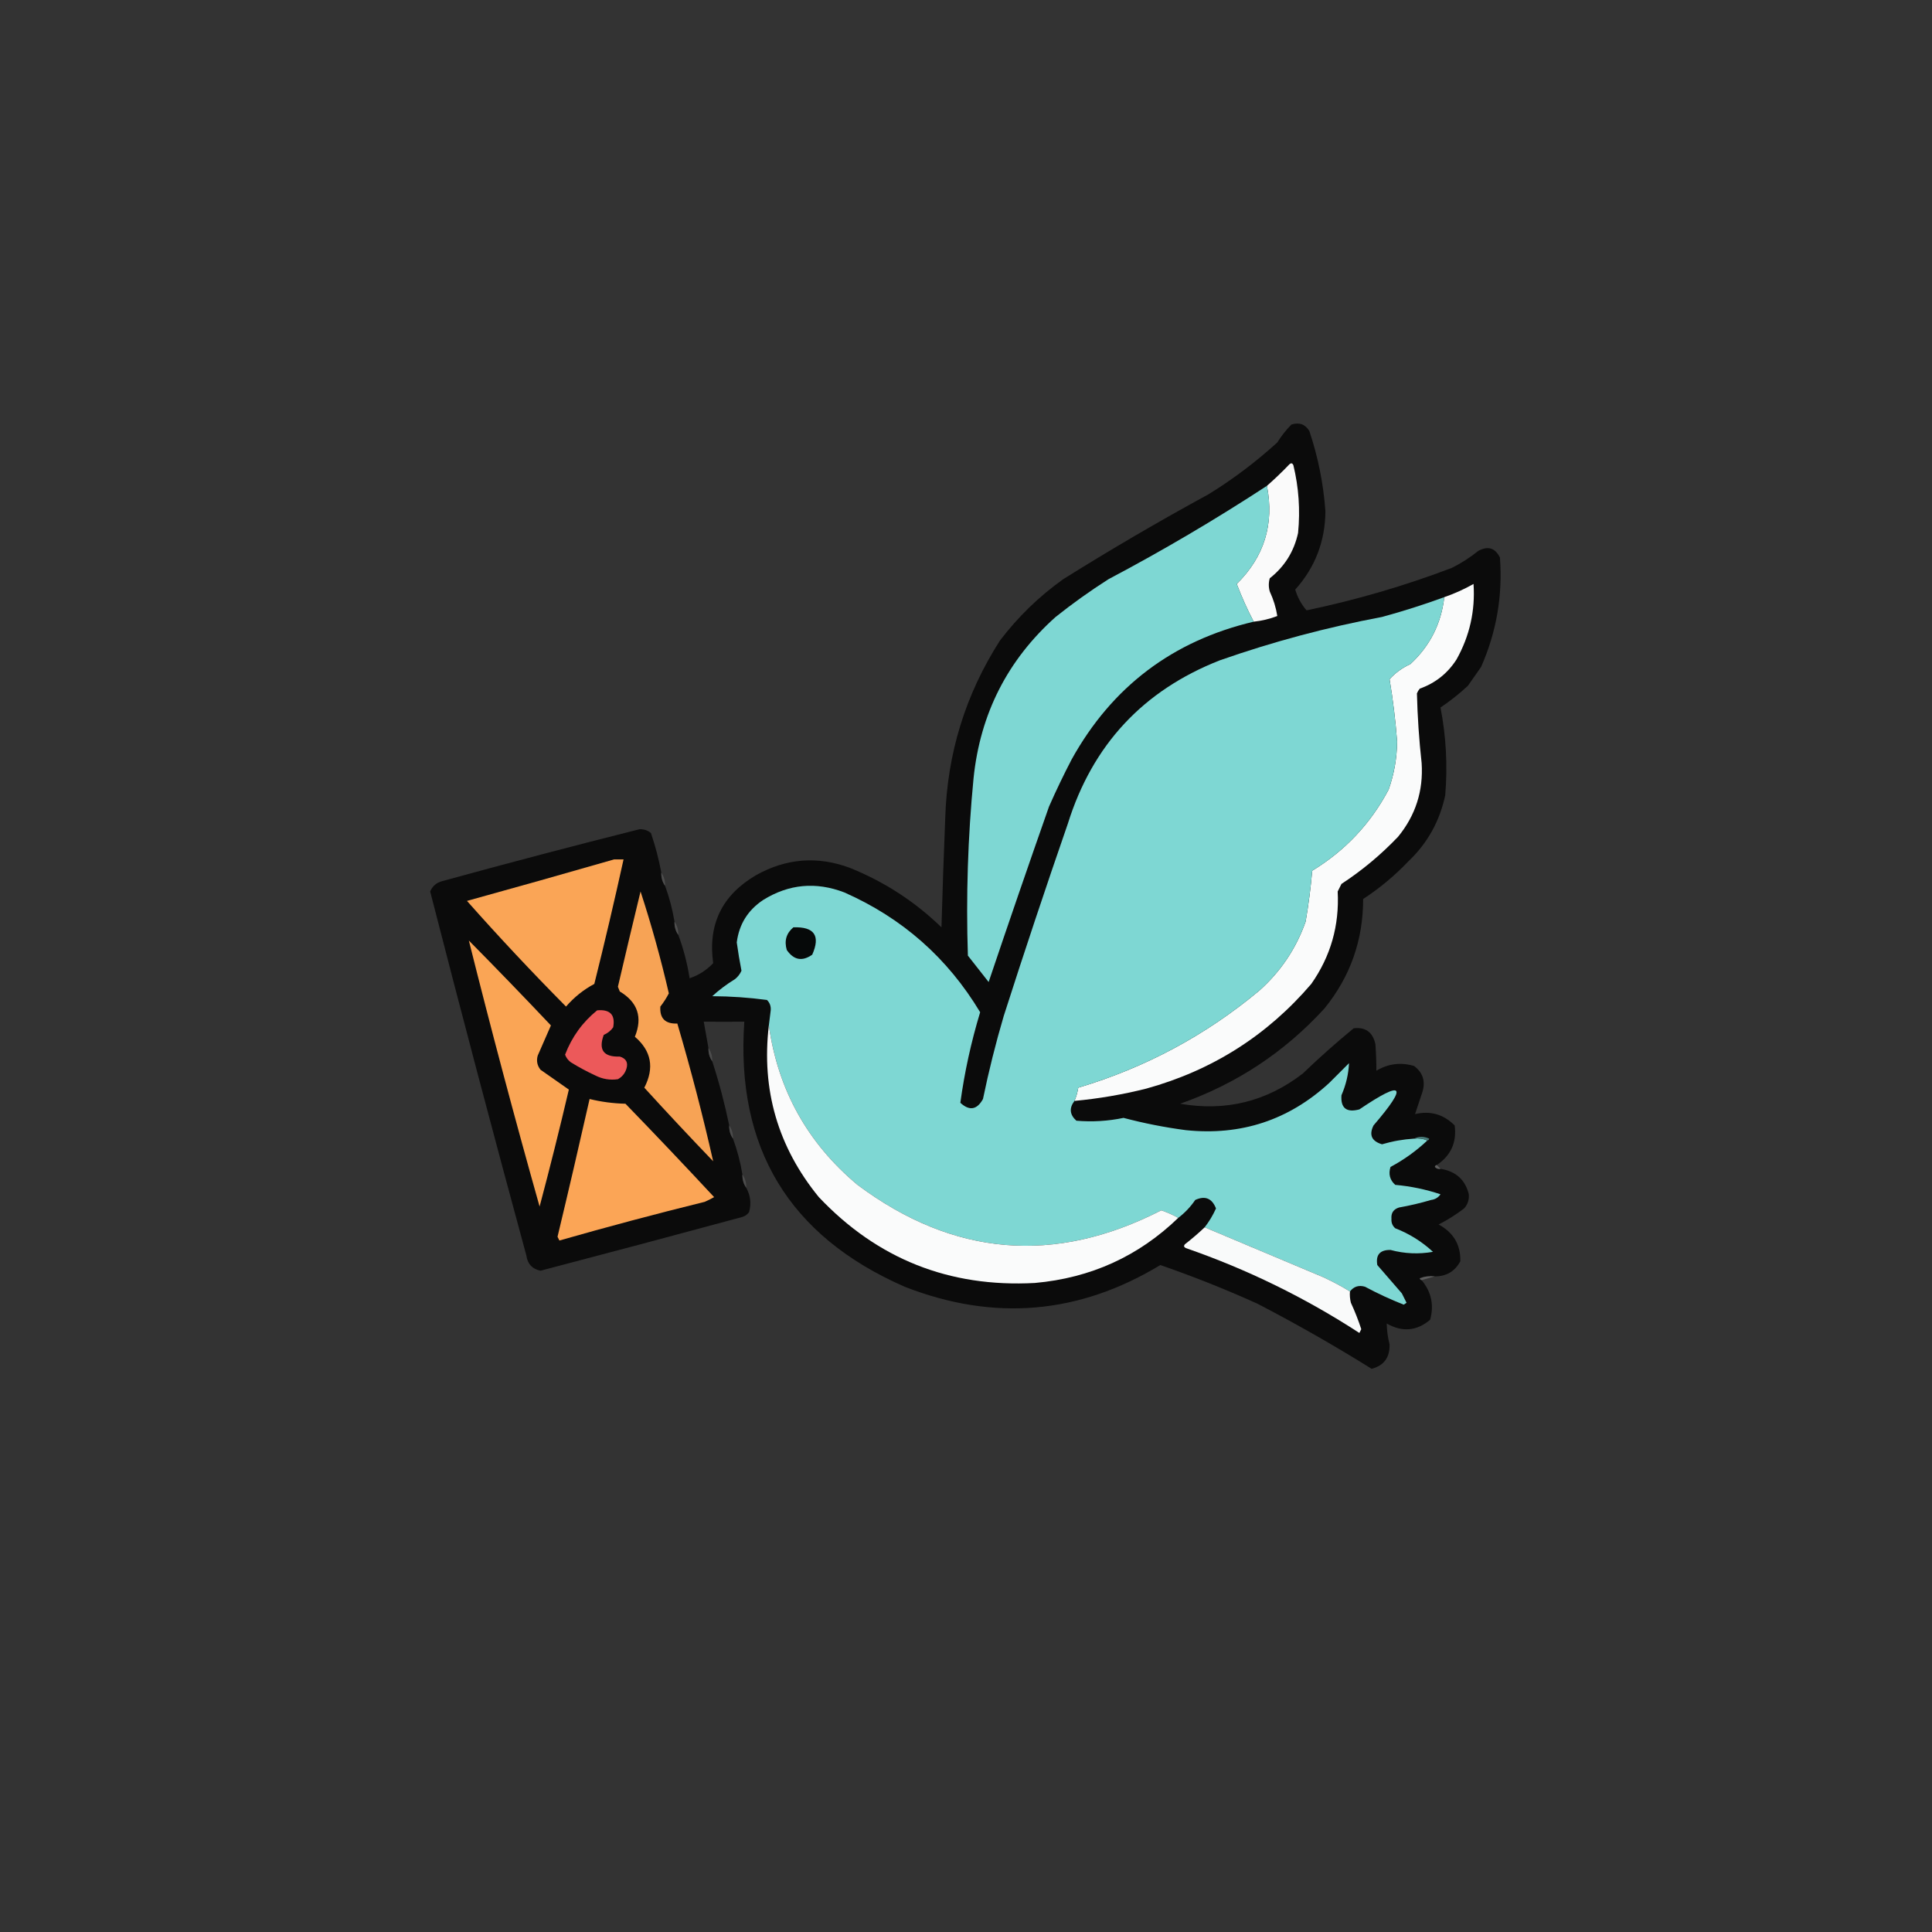 <?xml version="1.0" encoding="UTF-8"?>
<!DOCTYPE svg PUBLIC "-//W3C//DTD SVG 1.1//EN" "http://www.w3.org/Graphics/SVG/1.1/DTD/svg11.dtd">
<svg xmlns="http://www.w3.org/2000/svg" version="1.1" width="1024px" height="1024px" style="shape-rendering:geometricPrecision; text-rendering:geometricPrecision; image-rendering:optimizeQuality; fill-rule:evenodd; clip-rule:evenodd" xmlns:xlink="http://www.w3.org/1999/xlink">
<rect width="100%" height="100%" fill="#333333" stroke="none"/>
<g><path style="opacity:0.998" fill="#0b0b0b" d="M 761.5,617.5 C 760.957,617.56 760.624,617.893 760.5,618.5C 761.325,619.386 762.325,619.719 763.5,619.5C 771.627,620.804 776.627,625.304 778.5,633C 778.74,635.891 777.907,638.391 776,640.5C 771.746,643.76 767.246,646.593 762.5,649C 770.379,653.274 774.212,659.774 774,668.5C 771.125,673.856 766.625,676.523 760.5,676.5C 757.753,676.187 755.086,676.52 752.5,677.5C 752.624,678.107 752.957,678.44 753.5,678.5C 758.647,684.751 760.147,691.751 758,699.5C 750.897,705.504 743.231,706.17 735,701.5C 735.054,705.168 735.554,708.834 736.5,712.5C 736.709,719.451 733.542,723.784 727,725.5C 707.386,713.262 687.219,701.762 666.5,691C 649.635,683.379 632.468,676.546 615,670.5C 571.864,696.628 526.698,700.462 479.5,682C 418.24,655.211 389.906,608.378 394.5,541.5C 387.123,541.571 379.956,541.571 373,541.5C 373.813,546.102 374.646,550.769 375.5,555.5C 375.41,558.152 376.076,560.485 377.5,562.5C 381.102,573.569 384.102,584.902 386.5,596.5C 386.41,599.152 387.076,601.485 388.5,603.5C 390.741,609.577 392.408,615.91 393.5,622.5C 393.41,625.152 394.076,627.485 395.5,629.5C 397.79,633.648 398.29,637.982 397,642.5C 396.097,643.701 394.931,644.535 393.5,645C 357.877,654.656 322.21,664.156 286.5,673.5C 282.13,672.629 279.63,669.963 279,665.5C 261.511,601.206 244.511,536.872 228,472.5C 229.26,469.572 231.427,467.739 234.5,467C 269.236,457.441 304.069,448.274 339,439.5C 341.261,439.439 343.261,440.106 345,441.5C 347.347,448.373 349.18,455.373 350.5,462.5C 350.41,465.152 351.076,467.485 352.5,469.5C 354.741,475.577 356.408,481.91 357.5,488.5C 357.41,491.152 358.076,493.485 359.5,495.5C 362.258,502.86 364.258,510.527 365.5,518.5C 370.273,516.915 374.44,514.248 378,510.5C 375.15,490.032 382.65,474.532 400.5,464C 416.578,454.906 433.245,453.572 450.5,460C 468.765,467.375 484.931,477.875 499,491.5C 499.542,472.162 500.208,452.829 501,433.5C 502.041,399.385 511.708,368.052 530,339.5C 539.54,326.96 550.706,316.127 563.5,307C 588.674,291.243 614.341,276.243 640.5,262C 653.516,253.987 665.683,244.82 677,234.5C 679.139,231.061 681.639,227.894 684.5,225C 688.672,223.709 691.839,224.876 694,228.5C 698.628,242.309 701.462,256.475 702.5,271C 702.366,286.911 697.033,300.745 686.5,312.5C 687.74,316.651 689.74,320.317 692.5,323.5C 718.763,318.018 744.43,310.518 769.5,301C 774.506,298.499 779.173,295.499 783.5,292C 788.614,289.207 792.447,290.374 795,295.5C 796.496,315.704 793.162,335.037 785,353.5C 782.667,356.833 780.333,360.167 778,363.5C 773.454,367.714 768.621,371.547 763.5,375C 766.479,390.39 767.312,405.89 766,421.5C 763.094,435.222 756.594,446.889 746.5,456.5C 739.239,464.12 731.239,470.786 722.5,476.5C 722.496,498.35 715.663,517.683 702,534.5C 680.775,557.709 655.275,574.543 625.5,585C 649.6,589.184 671.267,583.85 690.5,569C 699.203,560.629 708.203,552.629 717.5,545C 723.814,544.298 727.648,547.132 729,553.5C 729.354,558.338 729.52,563.005 729.5,567.5C 735.855,563.738 742.522,562.905 749.5,565C 754.081,568.438 755.581,572.938 754,578.5C 752.599,582.599 751.266,586.599 750,590.5C 758.104,588.588 765.104,590.588 771,596.5C 772.186,605.463 769.019,612.463 761.5,617.5 Z"/></g>
<g><path style="opacity:1" fill="#fafafa" d="M 664.5,329.5 C 661.135,323.103 658.135,316.436 655.5,309.5C 670.11,295.068 675.444,277.735 671.5,257.5C 675.605,253.898 679.605,250.065 683.5,246C 684.332,245.312 684.998,245.479 685.5,246.5C 688.367,258.324 689.201,270.324 688,282.5C 685.864,292.3 680.864,300.3 673,306.5C 672.333,308.833 672.333,311.167 673,313.5C 674.971,317.74 676.305,322.073 677,326.5C 672.981,328.046 668.815,329.046 664.5,329.5 Z"/></g>
<g><path style="opacity:1" fill="#7ed7d3" d="M 671.5,257.5 C 675.444,277.735 670.11,295.068 655.5,309.5C 658.135,316.436 661.135,323.103 664.5,329.5C 621.539,339.635 589.373,363.968 568,402.5C 563.727,410.712 559.727,419.045 556,427.5C 545.143,458.403 534.476,489.403 524,520.5C 520.333,515.833 516.667,511.167 513,506.5C 511.974,475.099 512.974,443.766 516,412.5C 519.526,378.28 534.026,349.78 559.5,327C 568.481,319.843 577.815,313.176 587.5,307C 616.379,291.737 644.379,275.237 671.5,257.5 Z"/></g>
<g><path style="opacity:1" fill="#fafbfb" d="M 569.5,583.5 C 570.455,581.254 571.122,578.921 571.5,576.5C 607.129,565.856 639.129,548.689 667.5,525C 678.788,514.921 686.955,502.755 692,488.5C 693.548,479.533 694.715,470.533 695.5,461.5C 712.959,450.875 726.459,436.542 736,418.5C 738.918,410.244 740.418,401.744 740.5,393C 739.659,381.939 738.326,370.939 736.5,360C 739.541,356.629 743.208,353.963 747.5,352C 757.879,342.41 763.879,330.577 765.5,316.5C 770.864,314.654 776.031,312.321 781,309.5C 781.957,323.712 778.957,337.045 772,349.5C 767.277,356.888 760.777,362.055 752.5,365C 751.874,365.75 751.374,366.584 751,367.5C 751.305,379.88 752.138,392.213 753.5,404.5C 754.442,419.172 750.276,432.172 741,443.5C 731.924,453.025 721.924,461.358 711,468.5C 710.333,469.833 709.667,471.167 709,472.5C 709.949,490.527 705.283,506.861 695,521.5C 671.611,548.848 642.444,567.348 607.5,577C 594.956,580.146 582.289,582.313 569.5,583.5 Z"/></g>
<g><path style="opacity:1" fill="#7ed7d3" d="M 765.5,316.5 C 763.879,330.577 757.879,342.41 747.5,352C 743.208,353.963 739.541,356.629 736.5,360C 738.326,370.939 739.659,381.939 740.5,393C 740.418,401.744 738.918,410.244 736,418.5C 726.459,436.542 712.959,450.875 695.5,461.5C 694.715,470.533 693.548,479.533 692,488.5C 686.955,502.755 678.788,514.921 667.5,525C 639.129,548.689 607.129,565.856 571.5,576.5C 571.122,578.921 570.455,581.254 569.5,583.5C 566.602,587.284 566.935,590.784 570.5,594C 578.9,594.718 587.233,594.218 595.5,592.5C 606.36,595.372 617.36,597.539 628.5,599C 657.715,602.039 683.048,593.705 704.5,574C 708,570.5 711.5,567 715,563.5C 714.734,569.325 713.4,574.992 711,580.5C 710.506,587.324 713.672,589.824 720.5,588C 743.97,572.154 746.47,574.987 728,596.5C 725.497,601.527 726.997,604.86 732.5,606.5C 738.063,604.854 743.73,603.854 749.5,603.5C 752.059,603.198 754.393,603.532 756.5,604.5C 750.647,610.015 744.147,614.682 737,618.5C 735.817,622.274 736.651,625.441 739.5,628C 747.715,628.726 755.715,630.393 763.5,633C 762.284,634.74 760.618,635.74 758.5,636C 752.911,637.654 747.244,638.987 741.5,640C 738.558,640.94 737.225,642.94 737.5,646C 737.354,648.034 738.02,649.701 739.5,651C 747.011,653.917 753.678,658.083 759.5,663.5C 751.932,664.829 744.432,664.496 737,662.5C 731.416,662.414 729.083,665.08 730,670.5C 734.333,675.5 738.667,680.5 743,685.5C 743.833,687.167 744.667,688.833 745.5,690.5C 745,690.833 744.5,691.167 744,691.5C 736.956,688.727 730.123,685.56 723.5,682C 720.225,681.018 717.559,681.851 715.5,684.5C 711.086,681.789 706.419,679.289 701.5,677C 680.474,668.152 659.474,659.318 638.5,650.5C 640.88,647.44 642.88,644.106 644.5,640.5C 642.395,635.113 638.728,633.613 633.5,636C 630.999,639.667 627.999,642.834 624.5,645.5C 621.708,643.942 618.708,642.609 615.5,641.5C 559.012,670.451 505.345,665.951 454.5,628C 428.005,605.843 412.339,577.676 407.5,543.5C 407.83,540.843 408.163,538.176 408.5,535.5C 408.674,533.307 408.007,531.473 406.5,530C 396.933,528.718 387.266,528.051 377.5,528C 381.217,524.615 385.217,521.615 389.5,519C 391.049,517.786 392.215,516.286 393,514.5C 392.035,509.61 391.201,504.61 390.5,499.5C 391.724,489.89 396.391,482.39 404.5,477C 418.089,468.557 432.423,467.224 447.5,473C 478.24,486.576 502.24,507.743 519.5,536.5C 514.715,552.297 511.215,568.297 509,584.5C 513.819,588.919 517.819,588.252 521,582.5C 524.058,567.665 527.724,552.998 532,538.5C 542.934,504.363 554.268,470.363 566,436.5C 579.052,394.784 605.885,365.95 646.5,350C 674.581,340.146 703.247,332.48 732.5,327C 743.665,323.96 754.665,320.46 765.5,316.5 Z"/></g>
<g><path style="opacity:1" fill="#faa556" d="M 325.5,455.5 C 327.167,455.5 328.833,455.5 330.5,455.5C 325.648,477.55 320.481,499.55 315,521.5C 309.31,524.528 304.31,528.528 300,533.5C 281.95,515.286 264.45,496.619 247.5,477.5C 273.642,470.28 299.642,462.947 325.5,455.5 Z"/></g>
<g><path style="opacity:0.843" fill="#525252" d="M 350.5,462.5 C 351.924,464.515 352.59,466.848 352.5,469.5C 351.076,467.485 350.41,465.152 350.5,462.5 Z"/></g>
<g><path style="opacity:1" fill="#f7a355" d="M 339.5,472.5 C 345.272,490.167 350.272,508.167 354.5,526.5C 353.262,528.924 351.762,531.258 350,533.5C 349.586,539.753 352.586,542.753 359,542.5C 366.135,566.709 372.468,591.042 378,615.5C 365.65,602.651 353.483,589.651 341.5,576.5C 346.922,565.999 345.256,556.999 336.5,549.5C 340.688,539.211 338.022,531.211 328.5,525.5C 328.167,524.667 327.833,523.833 327.5,523C 331.426,506.13 335.426,489.297 339.5,472.5 Z"/></g>
<g><path style="opacity:0.827" fill="#555555" d="M 357.5,488.5 C 358.924,490.515 359.59,492.848 359.5,495.5C 358.076,493.485 357.41,491.152 357.5,488.5 Z"/></g>
<g><path style="opacity:1" fill="#060909" d="M 420.5,491.5 C 431.621,491.107 434.954,495.941 430.5,506C 425.21,509.722 420.71,508.888 417,503.5C 415.593,498.643 416.76,494.643 420.5,491.5 Z"/></g>
<g><path style="opacity:1" fill="#faa555" d="M 248.5,498.5 C 263.133,513.301 277.633,528.301 292,543.5C 289.747,548.691 287.414,554.025 285,559.5C 284.218,562.257 284.718,564.757 286.5,567C 291.5,570.5 296.5,574 301.5,577.5C 296.648,598.241 291.482,618.907 286,639.5C 272.802,592.673 260.302,545.673 248.5,498.5 Z"/></g>
<g><path style="opacity:1" fill="#ec595a" d="M 316.5,535.5 C 323.38,534.876 326.214,537.876 325,544.5C 323.738,546.303 322.071,547.636 320,548.5C 317.079,556.475 319.912,560.308 328.5,560C 331.875,561.029 333.042,563.196 332,566.5C 331.226,568.939 329.726,570.773 327.5,572C 323.318,572.611 319.318,571.944 315.5,570C 311.007,567.921 306.674,565.588 302.5,563C 301.101,561.938 300.101,560.605 299.5,559C 303.112,549.573 308.779,541.74 316.5,535.5 Z"/></g>
<g><path style="opacity:1" fill="#fafbfb" d="M 407.5,543.5 C 412.339,577.676 428.005,605.843 454.5,628C 505.345,665.951 559.012,670.451 615.5,641.5C 618.708,642.609 621.708,643.942 624.5,645.5C 603.418,665.866 578.085,677.366 548.5,680C 503.199,682.462 465.033,667.295 434,634.5C 412.326,607.972 403.493,577.639 407.5,543.5 Z"/></g>
<g><path style="opacity:0.702" fill="#575757" d="M 375.5,555.5 C 376.924,557.515 377.59,559.848 377.5,562.5C 376.076,560.485 375.41,558.152 375.5,555.5 Z"/></g>
<g><path style="opacity:1" fill="#fba556" d="M 312.5,582.5 C 318.713,584.018 325.046,584.851 331.5,585C 347.349,601.349 363.016,617.849 378.5,634.5C 376.887,635.427 375.221,636.261 373.5,637C 347.718,643.362 322.052,650.196 296.5,657.5C 296.167,656.833 295.833,656.167 295.5,655.5C 301.326,631.195 306.993,606.861 312.5,582.5 Z"/></g>
<g><path style="opacity:0.835" fill="#515151" d="M 386.5,596.5 C 387.924,598.515 388.59,600.848 388.5,603.5C 387.076,601.485 386.41,599.152 386.5,596.5 Z"/></g>
<g><path style="opacity:1" fill="#487a78" d="M 749.5,603.5 C 752.024,602.2 754.691,602.2 757.5,603.5C 757.376,604.107 757.043,604.44 756.5,604.5C 754.393,603.532 752.059,603.198 749.5,603.5 Z"/></g>
<g><path style="opacity:0.671" fill="#757575" d="M 761.5,617.5 C 762.167,618.167 762.833,618.833 763.5,619.5C 762.325,619.719 761.325,619.386 760.5,618.5C 760.624,617.893 760.957,617.56 761.5,617.5 Z"/></g>
<g><path style="opacity:0.702" fill="#575757" d="M 393.5,622.5 C 394.924,624.515 395.59,626.848 395.5,629.5C 394.076,627.485 393.41,625.152 393.5,622.5 Z"/></g>
<g><path style="opacity:1" fill="#f9fafa" d="M 638.5,650.5 C 659.474,659.318 680.474,668.152 701.5,677C 706.419,679.289 711.086,681.789 715.5,684.5C 715.338,686.527 715.505,688.527 716,690.5C 718.114,695.06 719.947,699.726 721.5,704.5C 721.167,705.167 720.833,705.833 720.5,706.5C 691.738,687.786 661.071,672.786 628.5,661.5C 627.479,660.998 627.312,660.332 628,659.5C 631.667,656.664 635.167,653.664 638.5,650.5 Z"/></g>
<g><path style="opacity:0.455" fill="#8f8f8f" d="M 760.5,676.5 C 758.167,677.167 755.833,677.833 753.5,678.5C 752.957,678.44 752.624,678.107 752.5,677.5C 755.086,676.52 757.753,676.187 760.5,676.5 Z"/></g>
</svg>
